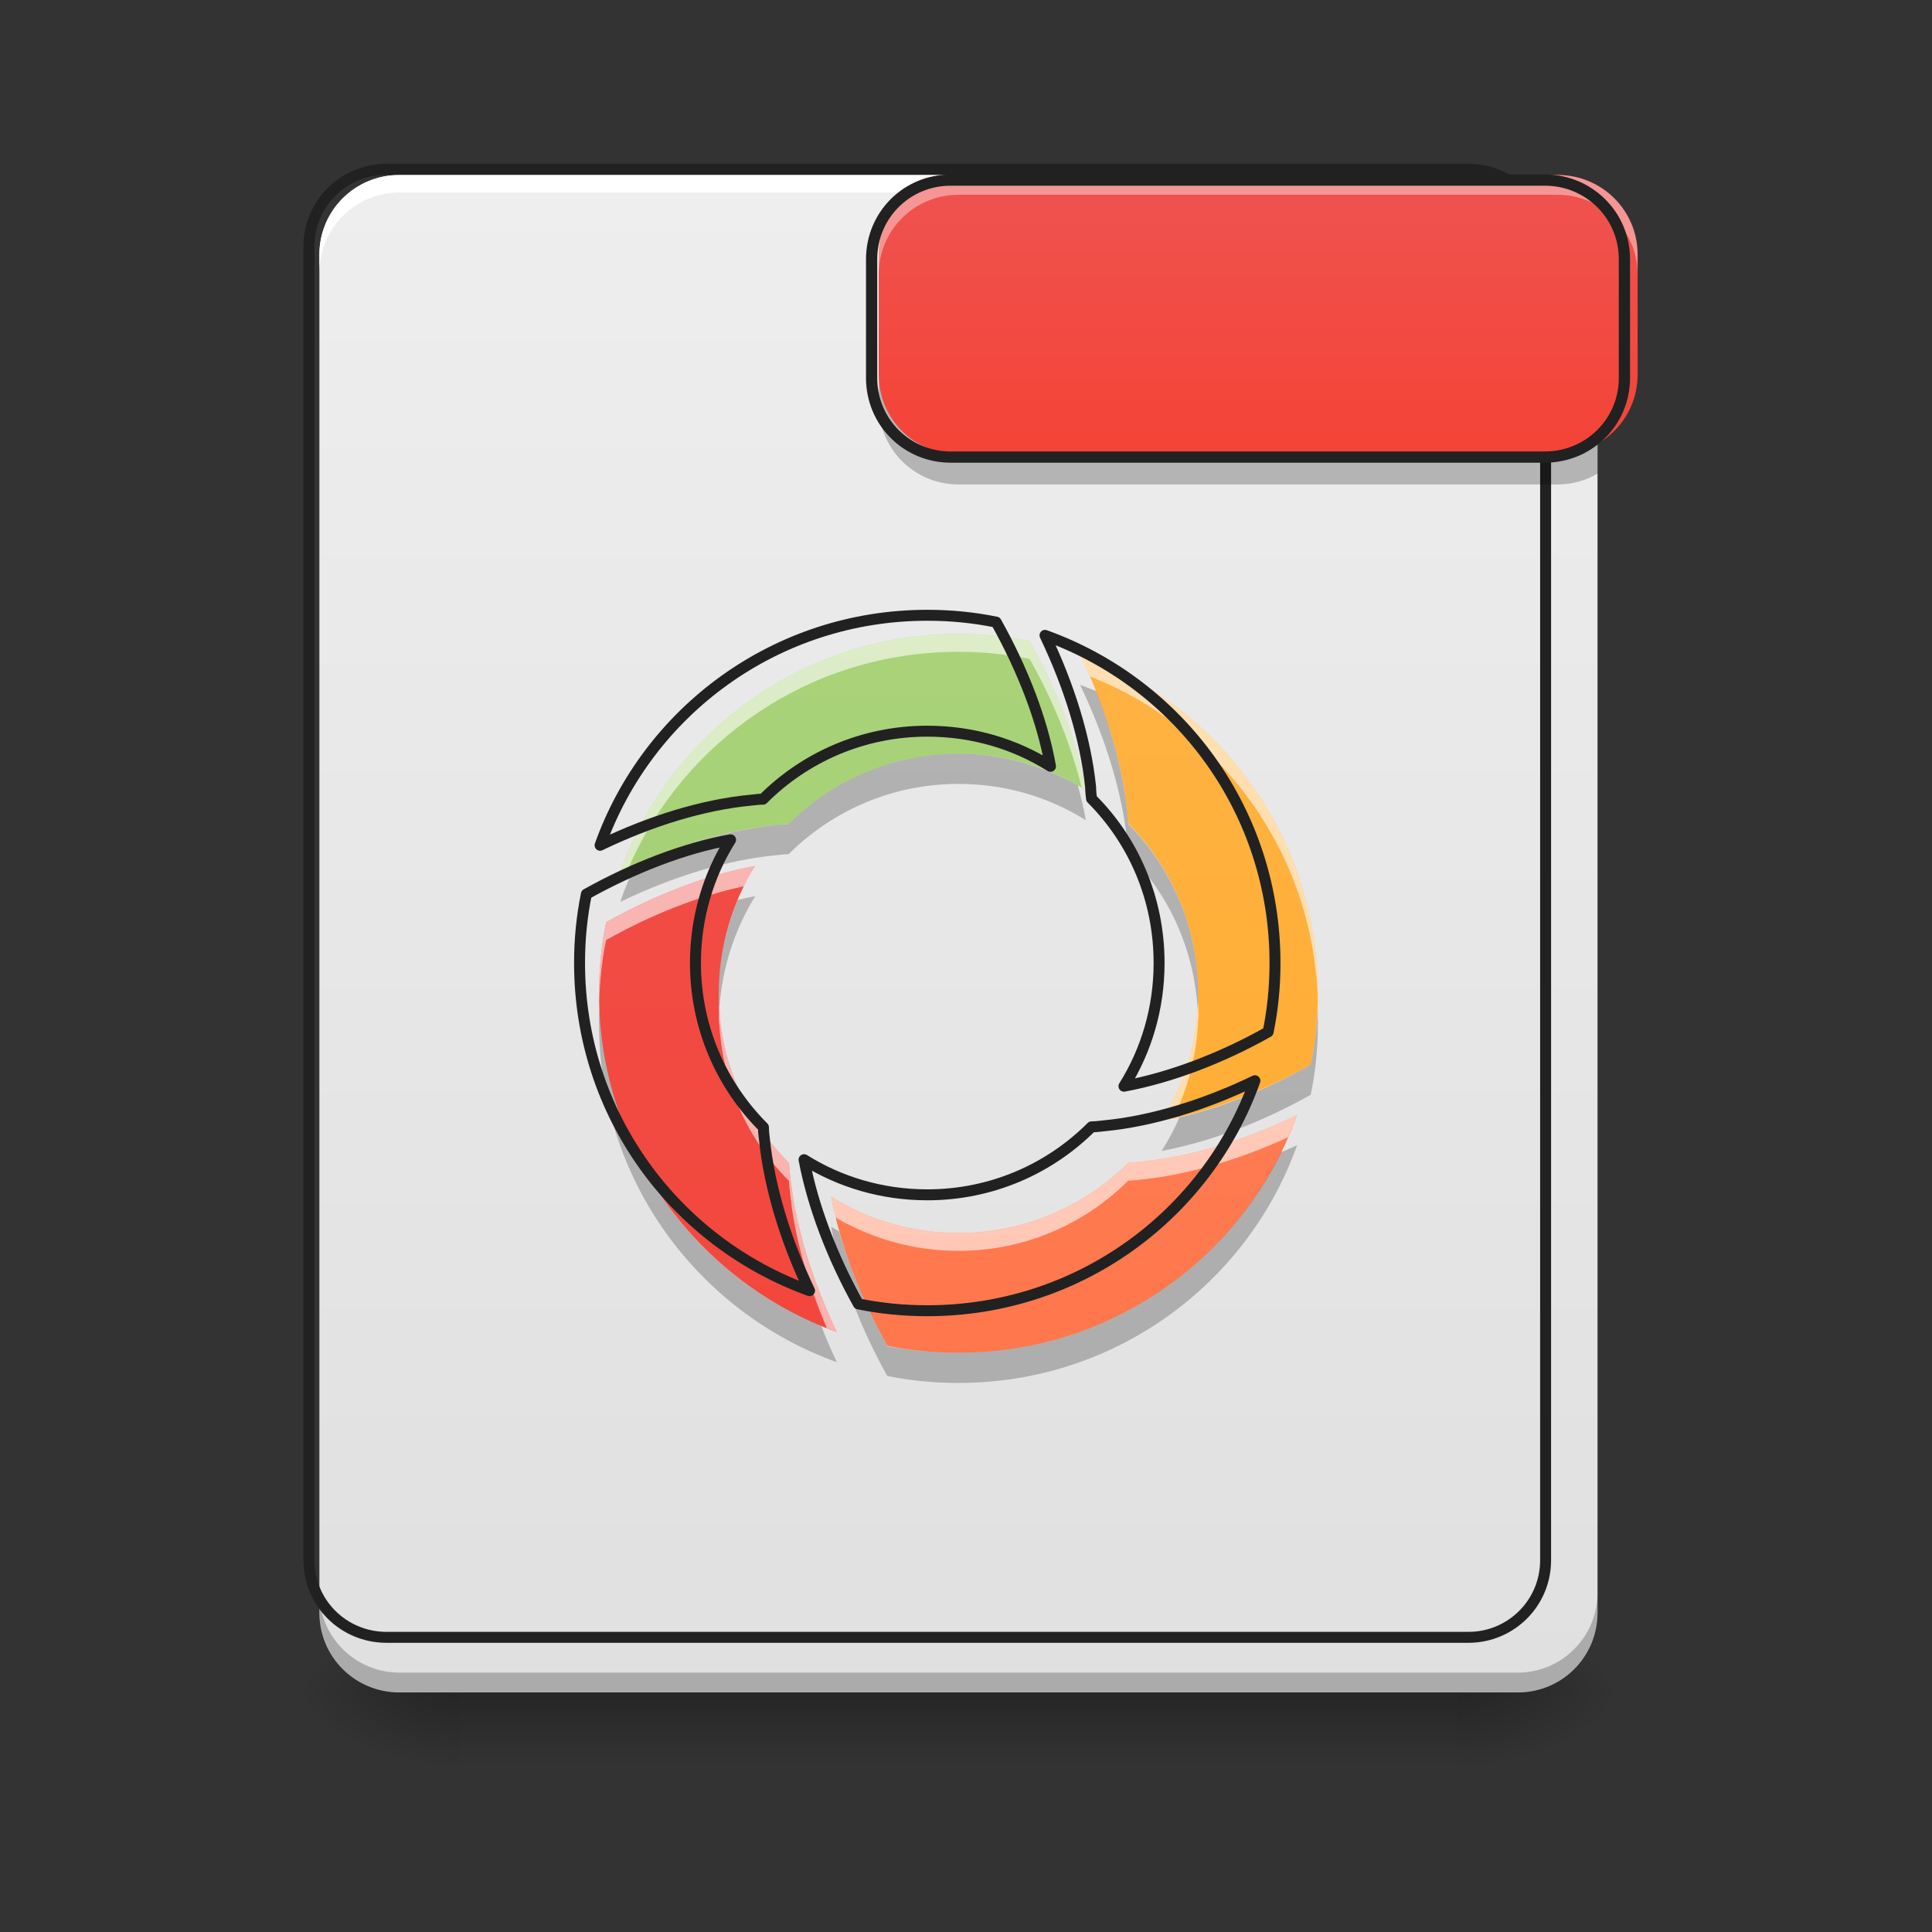 <?xml version="1.0" encoding="UTF-8"?>
<svg xmlns="http://www.w3.org/2000/svg" xmlns:xlink="http://www.w3.org/1999/xlink" width="16px" height="16px" viewBox="0 0 16 16" version="1.1">
<rect x="0" y="0" width="16" height="16" fill="#333333" stroke="none"/>
<defs>
<linearGradient id="linear0" gradientUnits="userSpaceOnUse" x1="254" y1="233.5" x2="254" y2="254.667" gradientTransform="matrix(0.037,0,0,0.031,-1.315,6.719)">
<stop offset="0" style="stop-color:rgb(0%,0%,0%);stop-opacity:0.275;"/>
<stop offset="1" style="stop-color:rgb(0%,0%,0%);stop-opacity:0;"/>
</linearGradient>
<radialGradient id="radial0" gradientUnits="userSpaceOnUse" cx="450.909" cy="189.579" fx="450.909" fy="189.579" r="21.167" gradientTransform="matrix(0,-0.039,-0.07,-0,25.238,31.798)">
<stop offset="0" style="stop-color:rgb(0%,0%,0%);stop-opacity:0.314;"/>
<stop offset="0.222" style="stop-color:rgb(0%,0%,0%);stop-opacity:0.275;"/>
<stop offset="1" style="stop-color:rgb(0%,0%,0%);stop-opacity:0;"/>
</radialGradient>
<radialGradient id="radial1" gradientUnits="userSpaceOnUse" cx="450.909" cy="189.579" fx="450.909" fy="189.579" r="21.167" gradientTransform="matrix(-0,0.039,0.07,0,-9.362,-3.764)">
<stop offset="0" style="stop-color:rgb(0%,0%,0%);stop-opacity:0.314;"/>
<stop offset="0.222" style="stop-color:rgb(0%,0%,0%);stop-opacity:0.275;"/>
<stop offset="1" style="stop-color:rgb(0%,0%,0%);stop-opacity:0;"/>
</radialGradient>
<radialGradient id="radial2" gradientUnits="userSpaceOnUse" cx="450.909" cy="189.579" fx="450.909" fy="189.579" r="21.167" gradientTransform="matrix(-0,-0.039,0.07,-0,-9.362,31.798)">
<stop offset="0" style="stop-color:rgb(0%,0%,0%);stop-opacity:0.314;"/>
<stop offset="0.222" style="stop-color:rgb(0%,0%,0%);stop-opacity:0.275;"/>
<stop offset="1" style="stop-color:rgb(0%,0%,0%);stop-opacity:0;"/>
</radialGradient>
<radialGradient id="radial3" gradientUnits="userSpaceOnUse" cx="450.909" cy="189.579" fx="450.909" fy="189.579" r="21.167" gradientTransform="matrix(0,0.039,-0.07,0,25.238,-3.764)">
<stop offset="0" style="stop-color:rgb(0%,0%,0%);stop-opacity:0.314;"/>
<stop offset="0.222" style="stop-color:rgb(0%,0%,0%);stop-opacity:0.275;"/>
<stop offset="1" style="stop-color:rgb(0%,0%,0%);stop-opacity:0;"/>
</radialGradient>
<linearGradient id="linear1" gradientUnits="userSpaceOnUse" x1="254" y1="233.5" x2="254" y2="-168.667" gradientTransform="matrix(0.031,0,0,0.031,0,6.719)">
<stop offset="0" style="stop-color:rgb(87.843%,87.843%,87.843%);stop-opacity:1;"/>
<stop offset="1" style="stop-color:rgb(93.333%,93.333%,93.333%);stop-opacity:1;"/>
</linearGradient>
<linearGradient id="linear2" gradientUnits="userSpaceOnUse" x1="254" y1="233.5" x2="254" y2="-168.667" gradientTransform="matrix(0.031,0,0,0.031,0,7.213)">
<stop offset="0" style="stop-color:rgb(61.176%,80%,39.608%);stop-opacity:1;"/>
<stop offset="1" style="stop-color:rgb(68.235%,83.529%,50.588%);stop-opacity:1;"/>
</linearGradient>
<linearGradient id="linear3" gradientUnits="userSpaceOnUse" x1="254" y1="233.5" x2="254" y2="-168.667" gradientTransform="matrix(0.031,0,0,0.031,0,7.213)">
<stop offset="0" style="stop-color:rgb(100%,65.49%,14.902%);stop-opacity:1;"/>
<stop offset="1" style="stop-color:rgb(100%,71.765%,30.196%);stop-opacity:1;"/>
</linearGradient>
<linearGradient id="linear4" gradientUnits="userSpaceOnUse" x1="880" y1="1695.118" x2="880" y2="175.118" gradientTransform="matrix(0.008,0,0,0.008,0,0.494)">
<stop offset="0" style="stop-color:rgb(95.686%,26.275%,21.176%);stop-opacity:1;"/>
<stop offset="1" style="stop-color:rgb(93.725%,32.549%,31.373%);stop-opacity:1;"/>
</linearGradient>
<linearGradient id="linear5" gradientUnits="userSpaceOnUse" x1="254" y1="233.5" x2="254" y2="-168.667" gradientTransform="matrix(0.031,0,0,0.031,0,7.213)">
<stop offset="0" style="stop-color:rgb(100%,43.922%,26.275%);stop-opacity:1;"/>
<stop offset="1" style="stop-color:rgb(100%,54.118%,39.608%);stop-opacity:1;"/>
</linearGradient>
<linearGradient id="linear6" gradientUnits="userSpaceOnUse" x1="338.667" y1="-94.583" x2="338.667" y2="-168.667" gradientTransform="matrix(0.031,0,0,0.031,0,6.719)">
<stop offset="0" style="stop-color:rgb(95.686%,26.275%,21.176%);stop-opacity:1;"/>
<stop offset="1" style="stop-color:rgb(93.725%,32.549%,31.373%);stop-opacity:1;"/>
</linearGradient>
</defs>
<g id="surface1">
<path style=" stroke:none;fill-rule:nonzero;fill:url(#linear0);" d="M 3.805 14.016 L 12.074 14.016 L 12.074 14.68 L 3.805 14.68 Z M 3.805 14.016 "/>
<path style=" stroke:none;fill-rule:nonzero;fill:url(#radial0);" d="M 12.074 14.016 L 13.395 14.016 L 13.395 13.355 L 12.074 13.355 Z M 12.074 14.016 "/>
<path style=" stroke:none;fill-rule:nonzero;fill:url(#radial1);" d="M 3.805 14.016 L 2.48 14.016 L 2.48 14.68 L 3.805 14.68 Z M 3.805 14.016 "/>
<path style=" stroke:none;fill-rule:nonzero;fill:url(#radial2);" d="M 3.805 14.016 L 2.48 14.016 L 2.48 13.355 L 3.805 13.355 Z M 3.805 14.016 "/>
<path style=" stroke:none;fill-rule:nonzero;fill:url(#radial3);" d="M 12.074 14.016 L 13.395 14.016 L 13.395 14.68 L 12.074 14.68 Z M 12.074 14.016 "/>
<path style=" stroke:none;fill-rule:nonzero;fill:url(#linear1);" d="M 3.309 1.449 C 2.941 1.449 2.645 1.742 2.645 2.109 L 2.645 13.355 C 2.645 13.723 2.941 14.016 3.309 14.016 L 12.57 14.016 C 12.934 14.016 13.23 13.723 13.23 13.355 L 13.23 2.109 C 13.23 1.742 12.934 1.449 12.57 1.449 Z M 3.309 1.449 "/>
<path style=" stroke:none;fill-rule:nonzero;fill:rgb(0%,0%,0%);fill-opacity:0.235;" d="M 2.645 13.191 L 2.645 13.355 C 2.645 13.723 2.941 14.016 3.309 14.016 L 12.57 14.016 C 12.934 14.016 13.23 13.723 13.23 13.355 L 13.23 13.191 C 13.23 13.555 12.934 13.852 12.57 13.852 L 3.309 13.852 C 2.941 13.852 2.645 13.555 2.645 13.191 Z M 2.645 13.191 "/>
<path style=" stroke:none;fill-rule:nonzero;fill:rgb(100%,100%,100%);fill-opacity:0.392;" d="M 9.953 1.449 L 10.312 1.777 L 12.57 1.777 C 12.934 1.777 13.23 2.074 13.23 2.441 L 13.23 2.109 C 13.23 1.742 12.934 1.449 12.57 1.449 Z M 9.953 1.449 "/>
<path style=" stroke:none;fill-rule:nonzero;fill:url(#linear2);" d="M 7.938 5.25 C 6.645 5.25 5.547 6.07 5.137 7.219 C 5.566 7.012 6.016 6.871 6.434 6.832 C 6.469 6.828 6.5 6.824 6.531 6.824 C 6.891 6.465 7.387 6.242 7.938 6.242 C 8.328 6.242 8.688 6.352 8.992 6.543 C 8.922 6.145 8.754 5.715 8.527 5.309 C 8.336 5.27 8.141 5.25 7.938 5.25 Z M 7.938 5.25 "/>
<path style=" stroke:none;fill-rule:nonzero;fill:url(#linear3);" d="M 8.945 5.422 C 9.152 5.855 9.293 6.305 9.336 6.723 C 9.336 6.754 9.34 6.789 9.344 6.82 C 9.703 7.18 9.922 7.676 9.922 8.227 C 9.922 8.613 9.812 8.977 9.621 9.281 C 10.02 9.207 10.453 9.043 10.855 8.816 C 10.895 8.625 10.914 8.43 10.914 8.227 C 10.914 6.93 10.098 5.836 8.945 5.422 Z M 8.945 5.422 "/>
<path style=" stroke:none;fill-rule:nonzero;fill:url(#linear4);" d="M 6.254 7.172 C 5.859 7.242 5.426 7.41 5.02 7.637 C 4.98 7.828 4.961 8.023 4.961 8.227 C 4.961 9.523 5.781 10.617 6.93 11.031 C 6.723 10.598 6.586 10.148 6.543 9.73 C 6.539 9.699 6.535 9.664 6.535 9.633 C 6.176 9.273 5.953 8.777 5.953 8.227 C 5.953 7.84 6.062 7.477 6.254 7.172 Z M 6.254 7.172 "/>
<path style=" stroke:none;fill-rule:nonzero;fill:url(#linear5);" d="M 10.742 9.234 C 10.312 9.441 9.859 9.582 9.441 9.621 C 9.41 9.625 9.375 9.629 9.344 9.629 C 8.984 9.988 8.488 10.211 7.938 10.211 C 7.551 10.211 7.188 10.102 6.883 9.91 C 6.957 10.305 7.121 10.738 7.348 11.145 C 7.539 11.184 7.734 11.203 7.938 11.203 C 9.234 11.203 10.332 10.383 10.742 9.234 Z M 10.742 9.234 "/>
<path style=" stroke:none;fill-rule:nonzero;fill:rgb(100%,100%,100%);fill-opacity:0.588;" d="M 7.938 5.25 C 6.645 5.25 5.547 6.07 5.137 7.219 C 5.16 7.207 5.184 7.195 5.207 7.184 C 5.664 6.133 6.711 5.398 7.938 5.398 C 8.141 5.398 8.336 5.418 8.527 5.457 C 8.723 5.805 8.871 6.172 8.957 6.52 C 8.969 6.527 8.98 6.535 8.992 6.543 C 8.922 6.145 8.754 5.715 8.527 5.309 C 8.336 5.27 8.141 5.25 7.938 5.25 Z M 7.938 5.25 "/>
<path style=" stroke:none;fill-rule:nonzero;fill:rgb(100%,100%,100%);fill-opacity:0.588;" d="M 8.945 5.422 C 8.973 5.484 9 5.543 9.027 5.602 C 10.031 5.996 10.77 6.918 10.895 8.031 C 10.906 8.109 10.91 8.191 10.914 8.273 C 10.914 8.258 10.914 8.242 10.914 8.227 C 10.914 6.93 10.098 5.836 8.945 5.422 Z M 9.922 8.285 C 9.91 8.652 9.801 8.992 9.621 9.281 C 9.652 9.277 9.684 9.27 9.715 9.262 C 9.84 9.012 9.914 8.73 9.922 8.434 C 9.922 8.445 9.922 8.457 9.922 8.469 C 9.926 8.441 9.926 8.418 9.926 8.391 C 9.926 8.355 9.922 8.32 9.922 8.285 Z M 9.922 8.285 "/>
<path style=" stroke:none;fill-rule:nonzero;fill:rgb(100%,100%,100%);fill-opacity:0.588;" d="M 6.254 7.172 C 5.859 7.242 5.426 7.41 5.02 7.637 C 4.98 7.828 4.961 8.023 4.961 8.227 C 4.961 8.25 4.961 8.273 4.961 8.297 C 4.969 8.121 4.984 7.949 5.02 7.785 C 5.395 7.574 5.789 7.418 6.16 7.34 C 6.191 7.281 6.223 7.227 6.254 7.172 Z M 5.957 8.32 C 5.953 8.352 5.953 8.383 5.953 8.418 C 5.953 8.441 5.953 8.465 5.957 8.492 C 5.957 8.484 5.957 8.477 5.957 8.469 C 5.98 8.98 6.195 9.441 6.535 9.781 C 6.535 9.812 6.539 9.848 6.543 9.879 C 6.578 10.238 6.688 10.625 6.848 11 C 6.875 11.008 6.902 11.02 6.93 11.031 C 6.723 10.598 6.586 10.148 6.543 9.73 C 6.539 9.699 6.535 9.664 6.535 9.633 C 6.195 9.293 5.98 8.832 5.957 8.32 Z M 5.957 8.32 "/>
<path style=" stroke:none;fill-rule:nonzero;fill:rgb(100%,100%,100%);fill-opacity:0.588;" d="M 10.742 9.234 C 10.312 9.441 9.859 9.582 9.441 9.621 C 9.41 9.625 9.375 9.629 9.344 9.629 C 8.984 9.988 8.488 10.211 7.938 10.211 C 7.551 10.211 7.188 10.102 6.883 9.91 C 6.895 9.965 6.906 10.023 6.918 10.082 C 7.219 10.258 7.566 10.359 7.938 10.359 C 8.488 10.359 8.984 10.137 9.344 9.777 C 9.375 9.777 9.41 9.773 9.441 9.77 C 9.836 9.73 10.262 9.605 10.668 9.418 C 10.695 9.355 10.719 9.297 10.742 9.234 Z M 10.742 9.234 "/>
<path style=" stroke:none;fill-rule:nonzero;fill:rgb(0%,0%,0%);fill-opacity:0.235;" d="M 7.938 6.242 C 7.387 6.242 6.891 6.465 6.531 6.824 C 6.5 6.828 6.469 6.828 6.434 6.832 C 6.059 6.871 5.656 6.984 5.266 7.16 C 5.215 7.262 5.172 7.363 5.137 7.469 C 5.566 7.262 6.016 7.121 6.434 7.082 C 6.469 7.078 6.5 7.074 6.531 7.074 C 6.891 6.715 7.387 6.492 7.938 6.492 C 8.328 6.492 8.688 6.602 8.992 6.793 C 8.977 6.699 8.953 6.602 8.926 6.504 C 8.637 6.34 8.297 6.242 7.938 6.242 Z M 7.938 6.242 "/>
<path style=" stroke:none;fill-rule:nonzero;fill:rgb(0%,0%,0%);fill-opacity:0.235;" d="M 8.945 5.672 C 9.152 6.105 9.293 6.555 9.336 6.973 C 9.336 7.004 9.34 7.039 9.344 7.07 C 9.676 7.402 9.887 7.852 9.918 8.352 C 9.922 8.312 9.922 8.27 9.922 8.227 C 9.922 7.68 9.703 7.184 9.344 6.824 C 9.34 6.789 9.336 6.758 9.336 6.723 C 9.301 6.402 9.211 6.059 9.078 5.723 C 9.035 5.707 8.992 5.688 8.945 5.672 Z M 10.914 8.352 C 10.906 8.512 10.887 8.668 10.855 8.816 C 10.5 9.02 10.121 9.172 9.766 9.254 C 9.727 9.352 9.676 9.441 9.621 9.531 C 10.02 9.457 10.453 9.293 10.855 9.066 C 10.895 8.875 10.914 8.68 10.914 8.477 C 10.914 8.434 10.914 8.395 10.914 8.352 Z M 10.914 8.352 "/>
<path style=" stroke:none;fill-rule:nonzero;fill:rgb(0%,0%,0%);fill-opacity:0.235;" d="M 6.254 7.422 C 6.207 7.43 6.16 7.441 6.109 7.453 C 6.008 7.691 5.953 7.953 5.953 8.227 C 5.953 8.27 5.957 8.312 5.957 8.352 C 5.98 8.012 6.086 7.695 6.254 7.422 Z M 4.965 8.352 C 4.961 8.395 4.961 8.434 4.961 8.477 C 4.961 9.773 5.781 10.867 6.93 11.281 C 6.883 11.18 6.84 11.082 6.801 10.98 C 5.754 10.551 5.012 9.543 4.965 8.352 Z M 4.965 8.352 "/>
<path style=" stroke:none;fill-rule:nonzero;fill:rgb(0%,0%,0%);fill-opacity:0.235;" d="M 10.742 9.484 C 10.699 9.504 10.656 9.523 10.609 9.543 C 10.125 10.531 9.113 11.203 7.938 11.203 C 7.734 11.203 7.539 11.184 7.348 11.148 C 7.176 10.836 7.039 10.512 6.949 10.199 C 6.93 10.188 6.906 10.172 6.883 10.16 C 6.957 10.555 7.121 10.988 7.348 11.395 C 7.539 11.434 7.734 11.453 7.938 11.453 C 9.234 11.453 10.332 10.633 10.742 9.484 Z M 10.742 9.484 "/>
<path style="fill:none;stroke-width:11.339;stroke-linecap:round;stroke-linejoin:round;stroke:rgb(12.941%,12.941%,12.941%);stroke-opacity:1;stroke-miterlimit:4;" d="M 959.908 575.182 C 803.545 575.182 670.802 674.385 621.201 813.27 C 673.164 788.233 727.49 771.227 778.036 766.503 C 782.288 766.03 786.067 765.558 789.846 765.558 C 833.306 722.097 893.301 695.171 959.908 695.171 C 1007.148 695.171 1050.608 708.398 1087.455 731.545 C 1078.952 683.361 1058.639 631.397 1031.24 582.268 C 1008.093 577.544 984.473 575.182 959.908 575.182 Z M 959.908 575.182 " transform="matrix(0.008,0,0,0.008,0,0.494)"/>
<path style="fill:none;stroke-width:11.339;stroke-linecap:round;stroke-linejoin:round;stroke:rgb(12.941%,12.941%,12.941%);stroke-opacity:1;stroke-miterlimit:4;" d="M 1081.787 595.968 C 1106.823 648.404 1123.83 702.729 1129.026 753.276 C 1129.026 757.055 1129.498 761.306 1129.971 765.085 C 1173.431 808.546 1199.885 868.54 1199.885 935.148 C 1199.885 981.915 1186.658 1025.848 1163.511 1062.695 C 1211.695 1053.719 1264.131 1033.879 1312.788 1006.48 C 1317.512 983.332 1319.874 959.713 1319.874 935.148 C 1319.874 778.313 1221.143 646.042 1081.787 595.968 Z M 1081.787 595.968 " transform="matrix(0.008,0,0,0.008,0,0.494)"/>
<path style="fill:none;stroke-width:11.339;stroke-linecap:round;stroke-linejoin:round;stroke:rgb(12.941%,12.941%,12.941%);stroke-opacity:1;stroke-miterlimit:4;" d="M 756.306 807.601 C 708.594 816.104 656.158 836.417 607.029 863.816 C 602.305 886.964 599.943 910.583 599.943 935.148 C 599.943 1091.983 699.146 1224.254 838.03 1274.328 C 812.993 1221.892 796.459 1167.567 791.263 1117.02 C 790.791 1113.241 790.318 1108.99 790.318 1105.21 C 746.858 1061.75 719.931 1001.756 719.931 935.148 C 719.931 888.381 733.158 844.448 756.306 807.601 Z M 756.306 807.601 " transform="matrix(0.008,0,0,0.008,0,0.494)"/>
<path style="fill:none;stroke-width:11.339;stroke-linecap:round;stroke-linejoin:round;stroke:rgb(12.941%,12.941%,12.941%);stroke-opacity:1;stroke-miterlimit:4;" d="M 1299.089 1057.026 C 1247.125 1082.063 1192.327 1099.069 1141.781 1103.793 C 1138.002 1104.266 1133.75 1104.738 1129.971 1104.738 C 1086.51 1148.198 1026.516 1175.125 959.908 1175.125 C 913.141 1175.125 869.208 1161.898 832.362 1138.751 C 841.337 1186.463 861.178 1238.898 888.577 1288.028 C 911.724 1292.752 935.344 1295.114 959.908 1295.114 C 1116.744 1295.114 1249.487 1195.91 1299.089 1057.026 Z M 1299.089 1057.026 " transform="matrix(0.008,0,0,0.008,0,0.494)"/>
<path style=" stroke:none;fill-rule:nonzero;fill:rgb(100%,100%,100%);fill-opacity:1;" d="M 3.309 1.449 C 2.941 1.449 2.645 1.742 2.645 2.109 L 2.645 2.258 C 2.645 1.891 2.941 1.594 3.309 1.594 L 12.57 1.594 C 12.934 1.594 13.23 1.891 13.23 2.258 L 13.23 2.109 C 13.23 1.742 12.934 1.449 12.57 1.449 Z M 3.309 1.449 "/>
<path style="fill:none;stroke-width:11.339;stroke-linecap:round;stroke-linejoin:round;stroke:rgb(12.941%,12.941%,12.941%);stroke-opacity:1;stroke-miterlimit:4;" d="M 400.119 175.259 C 355.714 175.259 319.812 210.689 319.812 255.094 L 319.812 1615.121 C 319.812 1659.527 355.714 1694.956 400.119 1694.956 L 1520.17 1694.956 C 1564.103 1694.956 1600.005 1659.527 1600.005 1615.121 L 1600.005 255.094 C 1600.005 210.689 1564.103 175.259 1520.17 175.259 Z M 400.119 175.259 " transform="matrix(0.008,0,0,0.008,0,0)"/>
<path style=" stroke:none;fill-rule:nonzero;fill:url(#linear6);" d="M 7.938 1.449 C 7.57 1.449 7.277 1.742 7.277 2.109 L 7.277 3.102 C 7.277 3.469 7.57 3.762 7.938 3.762 L 12.898 3.762 C 13.266 3.762 13.562 3.469 13.562 3.102 L 13.562 2.109 C 13.562 1.742 13.266 1.449 12.898 1.449 Z M 7.938 1.449 "/>
<path style=" stroke:none;fill-rule:nonzero;fill:rgb(100%,100%,100%);fill-opacity:0.392;" d="M 7.938 1.449 C 7.57 1.449 7.277 1.742 7.277 2.109 L 7.277 2.273 C 7.277 1.91 7.57 1.613 7.938 1.613 L 12.898 1.613 C 13.266 1.613 13.562 1.91 13.562 2.273 L 13.562 2.109 C 13.562 1.742 13.266 1.449 12.898 1.449 Z M 7.938 1.449 "/>
<path style=" stroke:none;fill-rule:nonzero;fill:rgb(0%,0%,0%);fill-opacity:0.235;" d="M 7.277 3.102 L 7.277 3.352 C 7.277 3.715 7.57 4.012 7.938 4.012 L 12.898 4.012 C 13.02 4.012 13.133 3.98 13.23 3.922 L 13.23 3.676 C 13.133 3.73 13.02 3.762 12.898 3.762 L 7.938 3.762 C 7.57 3.762 7.277 3.469 7.277 3.102 Z M 7.277 3.102 "/>
<path style="fill:none;stroke-width:3;stroke-linecap:round;stroke-linejoin:round;stroke:rgb(12.941%,12.941%,12.941%);stroke-opacity:1;stroke-miterlimit:4;" d="M 253.976 -168.629 C 242.227 -168.629 232.853 -159.255 232.853 -147.506 L 232.853 -115.759 C 232.853 -104.011 242.227 -94.636 253.976 -94.636 L 412.711 -94.636 C 424.459 -94.636 433.959 -104.011 433.959 -115.759 L 433.959 -147.506 C 433.959 -159.255 424.459 -168.629 412.711 -168.629 Z M 253.976 -168.629 " transform="matrix(0.031,0,0,0.031,0,6.719)"/>
</g>
</svg>
